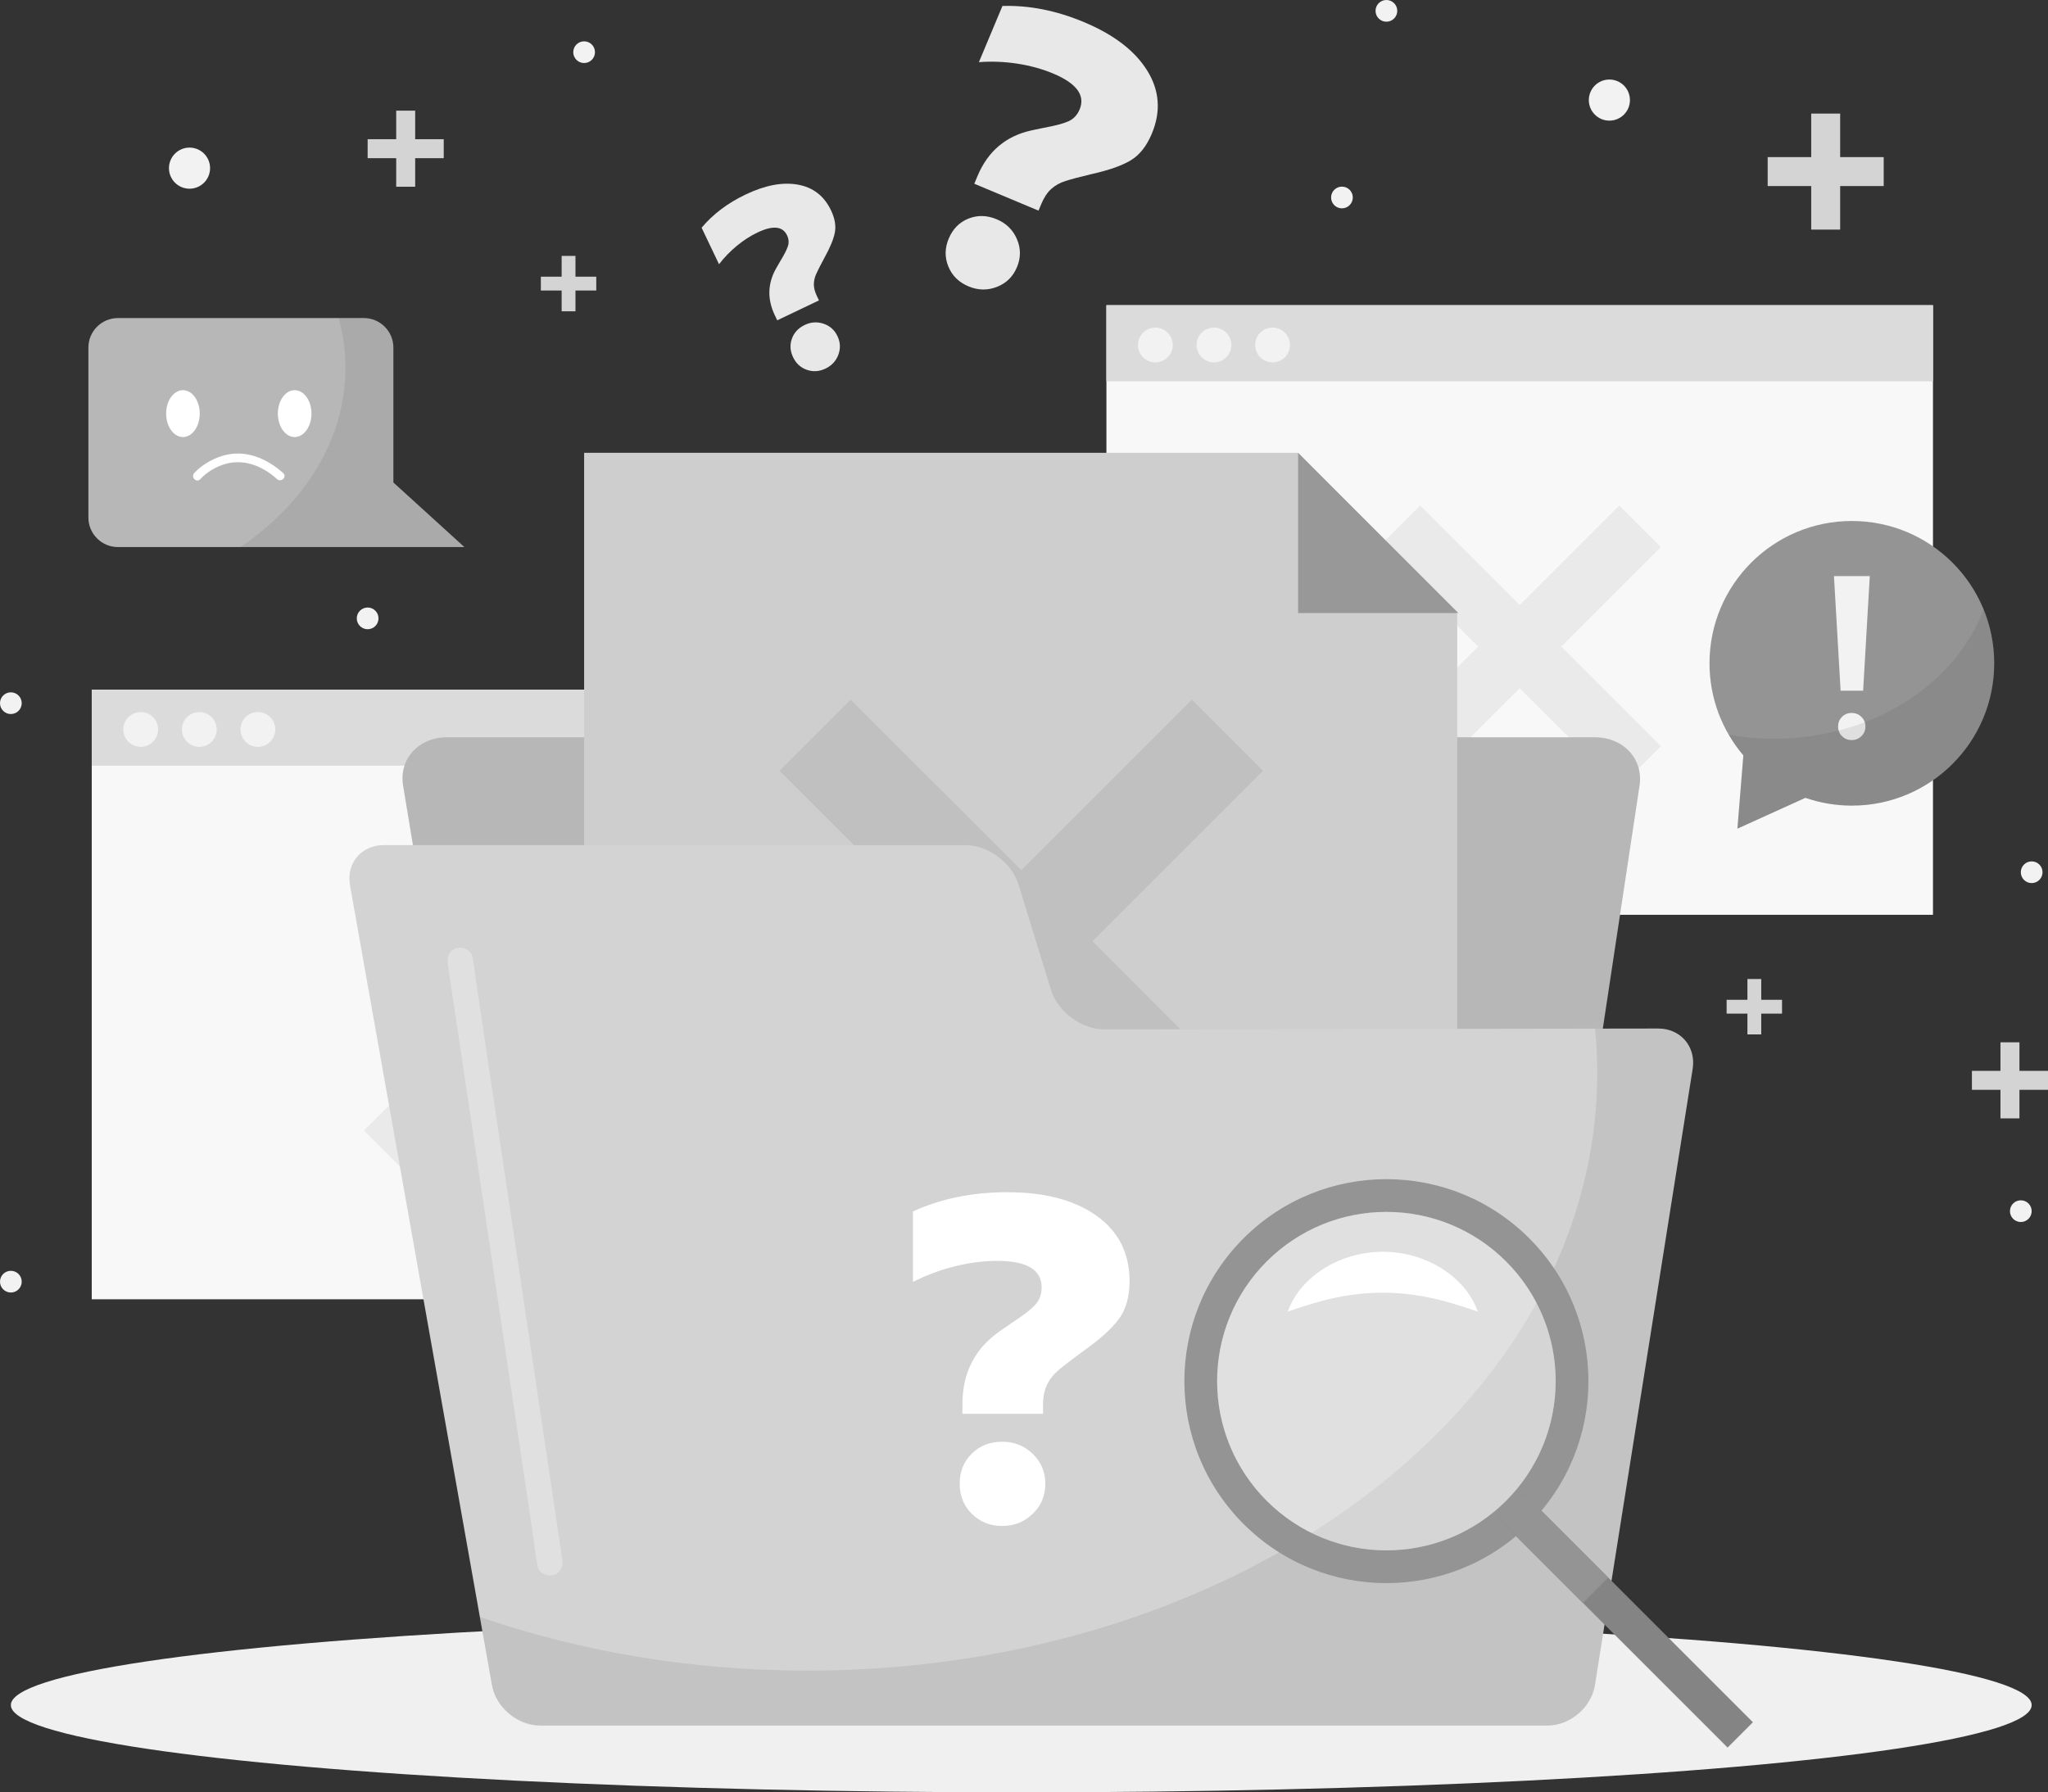 <?xml version="1.0" encoding="UTF-8"?>
<svg id="b" data-name="OBJECTS" xmlns="http://www.w3.org/2000/svg" width="411.797" height="360.478" viewBox="0 0 411.797 360.478">
  <rect x="0" y="0" width="411.797" height="360.478" fill="#333333" stroke="none"/>
  <g>
    <g>
      <g>
        <rect x="18.447" y="138.709" width="166.199" height="122.601" style="fill: #f8f8f8; stroke-width: 0px;"/>
        <rect x="18.447" y="138.709" width="166.199" height="15.291" style="fill: #dbdbdb; stroke-width: 0px;"/>
      </g>
      <g>
        <path d="m31.789,146.707c0,1.933-1.567,3.499-3.499,3.499s-3.499-1.567-3.499-3.499,1.567-3.499,3.499-3.499,3.499,1.567,3.499,3.499Z" style="fill: #f2f2f2; stroke-width: 0px;"/>
        <path d="m43.572,146.707c0,1.933-1.567,3.499-3.499,3.499s-3.499-1.567-3.499-3.499,1.567-3.499,3.499-3.499,3.499,1.567,3.499,3.499Z" style="fill: #f2f2f2; stroke-width: 0px;"/>
        <path d="m55.355,146.707c0,1.933-1.567,3.499-3.499,3.499-1.933,0-3.499-1.567-3.499-3.499s1.567-3.499,3.499-3.499c1.933,0,3.499,1.567,3.499,3.499Z" style="fill: #f2f2f2; stroke-width: 0px;"/>
      </g>
      <polygon points="129.921 187.347 121.565 178.991 101.546 199.009 81.528 178.991 73.172 187.347 93.191 207.364 73.172 227.382 81.528 235.738 101.546 215.72 121.565 235.738 129.921 227.382 109.902 207.364 129.921 187.347" style="fill: #eaeaea; stroke-width: 0px;"/>
    </g>
    <g>
      <g>
        <rect x="222.47" y="61.383" width="166.199" height="122.601" style="fill: #f8f8f8; stroke-width: 0px;"/>
        <rect x="222.47" y="61.383" width="166.199" height="15.291" style="fill: #dbdbdb; stroke-width: 0px;"/>
      </g>
      <g>
        <path d="m235.812,69.382c0,1.933-1.567,3.499-3.499,3.499s-3.499-1.567-3.499-3.499,1.567-3.499,3.499-3.499,3.499,1.567,3.499,3.499Z" style="fill: #f2f2f2; stroke-width: 0px;"/>
        <path d="m247.595,69.382c0,1.933-1.567,3.499-3.499,3.499s-3.499-1.567-3.499-3.499,1.567-3.499,3.499-3.499,3.499,1.567,3.499,3.499Z" style="fill: #f2f2f2; stroke-width: 0px;"/>
        <path d="m259.378,69.382c0,1.933-1.567,3.499-3.499,3.499-1.933,0-3.499-1.567-3.499-3.499s1.567-3.499,3.499-3.499c1.933,0,3.499,1.567,3.499,3.499Z" style="fill: #f2f2f2; stroke-width: 0px;"/>
      </g>
      <polygon points="333.944 110.022 325.589 101.666 305.57 121.684 285.551 101.666 277.195 110.022 297.214 130.039 277.195 150.057 285.551 158.412 305.57 138.395 325.589 158.412 333.944 150.057 313.925 130.039 333.944 110.022" style="fill: #eaeaea; stroke-width: 0px;"/>
    </g>
  </g>
  <ellipse cx="205.348" cy="342.922" rx="203.165" ry="17.555" style="fill: #f0f0f0; stroke-width: 0px;"/>
  <g>
    <path d="m155.8,63.419c-1.547-3.243-1.465-6.385.245-9.426l.831-1.449c.813-1.324,1.332-2.342,1.558-3.055.225-.712.165-1.435-.184-2.166-.879-1.844-2.863-2.03-5.946-.559-1.43.682-2.818,1.579-4.162,2.688-1.343,1.109-2.532,2.34-3.566,3.691l-3.503-7.343c2.287-2.73,5.244-4.96,8.868-6.689,3.91-1.865,7.401-2.526,10.47-1.98,3.07.545,5.295,2.264,6.675,5.157.774,1.621,1.034,3.107.781,4.457-.254,1.351-.96,3.062-2.116,5.136-.766,1.42-1.311,2.489-1.631,3.208-.32.719-.48,1.428-.476,2.129.003.702.201,1.466.595,2.291l.433.907-8.393,4.004-.478-1.002Zm6.426,10.954c-1.245-.44-2.163-1.28-2.755-2.52-.606-1.271-.686-2.521-.237-3.75.447-1.228,1.308-2.146,2.579-2.752,1.24-.592,2.498-.675,3.774-.25,1.276.427,2.21,1.258,2.801,2.498.592,1.24.651,2.49.179,3.749-.473,1.259-1.329,2.185-2.569,2.776-1.271.606-2.53.69-3.773.249Z" style="fill: #e8e8e8; stroke-width: 0px;"/>
    <path d="m196.547,35.41c2.09-4.99,5.7-8.049,10.83-9.179l2.461-.52c2.301-.415,3.966-.854,4.993-1.315,1.025-.461,1.776-1.254,2.248-2.379,1.188-2.837-.592-5.25-5.336-7.237-2.201-.922-4.599-1.581-7.193-1.977-2.592-.397-5.168-.496-7.721-.302l4.733-11.299c5.36-.17,10.829.914,16.405,3.25,6.017,2.52,10.259,5.778,12.725,9.771,2.467,3.995,2.768,8.217.904,12.668-1.045,2.495-2.452,4.277-4.222,5.347-1.772,1.069-4.402,1.994-7.89,2.775-2.364.564-4.11,1.025-5.239,1.386-1.128.362-2.085.894-2.869,1.601-.786.707-1.444,1.696-1.976,2.966l-.584,1.395-12.914-5.409.645-1.541Zm-5.855,18.203c-.755-1.839-.731-3.713.068-5.621.819-1.956,2.143-3.299,3.974-4.028,1.827-.73,3.721-.684,5.677.135,1.908.799,3.263,2.128,4.066,3.988.8,1.86.803,3.744.004,5.651s-2.144,3.228-4.03,3.961c-1.888.732-3.786.699-5.694-.1-1.956-.819-3.313-2.149-4.064-3.987Z" style="fill: #e8e8e8; stroke-width: 0px;"/>
  </g>
  <g>
    <polygon points="406.055 215.369 406.055 209.628 402.239 209.628 402.239 215.369 396.498 215.369 396.498 219.185 402.239 219.185 402.239 224.927 406.055 224.927 406.055 219.185 411.797 219.185 411.797 215.369 406.055 215.369" style="fill: #d4d4d4; stroke-width: 0px;"/>
    <polygon points="370.006 31.599 370.006 22.843 364.185 22.843 364.185 31.599 355.429 31.599 355.429 37.42 364.185 37.42 364.185 46.176 370.006 46.176 370.006 37.42 378.762 37.42 378.762 31.599 370.006 31.599" style="fill: #d4d4d4; stroke-width: 0px;"/>
    <polygon points="354.138 201.078 354.138 196.897 351.359 196.897 351.359 201.078 347.178 201.078 347.178 203.858 351.359 203.858 351.359 208.039 354.138 208.039 354.138 203.858 358.32 203.858 358.32 201.078 354.138 201.078" style="fill: #d4d4d4; stroke-width: 0px;"/>
    <polygon points="115.711 55.648 115.711 51.467 112.932 51.467 112.932 55.648 108.751 55.648 108.751 58.428 112.932 58.428 112.932 62.609 115.711 62.609 115.711 58.428 119.893 58.428 119.893 55.648 115.711 55.648" style="fill: #d4d4d4; stroke-width: 0px;"/>
    <polygon points="83.481 27.997 83.481 22.255 79.664 22.255 79.664 27.997 73.923 27.997 73.923 31.813 79.664 31.813 79.664 37.554 83.481 37.554 83.481 31.813 89.222 31.813 89.222 27.997 83.481 27.997" style="fill: #d4d4d4; stroke-width: 0px;"/>
  </g>
  <g>
    <path d="m272.011,39.718c0,1.206-.978,2.183-2.183,2.183-1.206,0-2.183-.978-2.183-2.183,0-1.206.978-2.183,2.183-2.183,1.206,0,2.183.977,2.183,2.183Z" style="fill: #f2f2f2; stroke-width: 0px;"/>
    <path d="m280.951,2.183c0,1.206-.978,2.183-2.183,2.183-1.206,0-2.183-.978-2.183-2.183,0-1.206.978-2.183,2.183-2.183,1.206,0,2.183.978,2.183,2.183Z" style="fill: #f2f2f2; stroke-width: 0px;"/>
    <circle cx="323.603" cy="20.129" r="4.134" style="fill: #f2f2f2; stroke-width: 0px;"/>
    <path d="m410.697,175.422c0,1.206-.977,2.183-2.183,2.183s-2.183-.978-2.183-2.183c0-1.206.978-2.183,2.183-2.183s2.183.978,2.183,2.183Z" style="fill: #f2f2f2; stroke-width: 0px;"/>
    <path d="m408.514,243.586c0,1.206-.978,2.183-2.183,2.183s-2.183-.978-2.183-2.183c0-1.206.977-2.183,2.183-2.183s2.183.977,2.183,2.183Z" style="fill: #f2f2f2; stroke-width: 0px;"/>
    <path d="m76.106,124.366c0,1.206-.978,2.183-2.183,2.183s-2.183-.978-2.183-2.183c0-1.206.977-2.183,2.183-2.183s2.183.977,2.183,2.183Z" style="fill: #f2f2f2; stroke-width: 0px;"/>
    <circle cx="38.107" cy="33.819" r="4.134" style="fill: #f2f2f2; stroke-width: 0px;"/>
    <path d="m119.634,10.495c0,1.206-.978,2.183-2.183,2.183-1.206,0-2.183-.978-2.183-2.183,0-1.206.978-2.183,2.183-2.183,1.206,0,2.183.977,2.183,2.183Z" style="fill: #f2f2f2; stroke-width: 0px;"/>
    <path d="m4.366,141.424c0,1.206-.977,2.183-2.183,2.183-1.206,0-2.183-.978-2.183-2.183,0-1.206.978-2.183,2.183-2.183,1.206,0,2.183.977,2.183,2.183Z" style="fill: #f2f2f2; stroke-width: 0px;"/>
    <path d="m4.366,257.767c0,1.206-.977,2.183-2.183,2.183-1.206,0-2.183-.977-2.183-2.183,0-1.206.978-2.183,2.183-2.183,1.206,0,2.183.977,2.183,2.183Z" style="fill: #f2f2f2; stroke-width: 0px;"/>
  </g>
  <g>
    <path d="m303.796,329.166c-.809,5.351-6.185,9.728-11.947,9.728H121.355c-5.762,0-11.197-4.37-12.078-9.71l-28.228-171.197c-.88-5.34,3.114-9.71,8.876-9.71h230.736c5.762,0,9.815,4.378,9.007,9.728l-25.871,171.161Z" style="fill: #b7b7b7; stroke-width: 0px;"/>
    <g>
      <polygon points="261.015 91.072 117.451 91.072 117.451 293.319 293.011 293.319 293.011 123.538 261.015 91.072" style="fill: #cecece; stroke-width: 0px;"/>
      <polygon points="261.015 91.072 293.246 123.303 261.015 123.303 261.015 91.072" style="fill: #989898; stroke-width: 0px;"/>
      <polygon points="253.963 155.027 239.647 140.711 205.348 175.008 171.05 140.711 156.734 155.027 191.032 189.324 156.734 223.621 171.05 237.936 205.348 203.639 239.647 237.936 253.963 223.621 219.665 189.324 253.963 155.027" style="fill: silver; stroke-width: 0px;"/>
    </g>
    <g>
      <path d="m222.008,207.018c-4.527.006-9.322-3.529-10.655-7.855l-6.577-21.331c-1.334-4.326-6.129-7.865-10.655-7.865h-116.951c-4.527,0-7.583,3.647-6.793,8.104l28.547,160.863c.791,4.457,5.142,8.104,9.669,8.104h202.588c4.527,0,8.81-3.658,9.519-8.129l19.645-123.934c.709-4.471-2.415-8.124-6.942-8.119l-111.394.163Z" style="fill: #d3d3d3; stroke-width: 0px;"/>
      <path d="m193.517,282.405c0-6.261,2.486-11.142,7.457-14.642l2.394-1.656c2.271-1.472,3.852-2.684,4.743-3.636.888-.951,1.336-2.133,1.336-3.545,0-3.56-2.979-5.341-8.933-5.341-2.762,0-5.616.369-8.563,1.106-2.945.736-5.739,1.781-8.378,3.13v-14.179c5.646-2.578,11.97-3.866,18.967-3.866,7.55,0,13.536,1.581,17.954,4.742,4.42,3.162,6.629,7.535,6.629,13.12,0,3.131-.706,5.662-2.116,7.596-1.413,1.934-3.807,4.097-7.182,6.491-2.271,1.658-3.93,2.932-4.973,3.822-1.043.89-1.826,1.887-2.347,2.992-.523,1.106-.783,2.456-.783,4.05v1.751h-16.206v-1.934Zm1.888,22.052c-1.628-1.626-2.441-3.637-2.441-6.031,0-2.454.813-4.481,2.441-6.077,1.624-1.596,3.667-2.394,6.122-2.394,2.394,0,4.435.813,6.124,2.439,1.686,1.628,2.532,3.637,2.532,6.031,0,2.394-.845,4.405-2.532,6.031-1.688,1.626-3.73,2.439-6.124,2.439-2.454,0-4.498-.813-6.122-2.439Z" style="fill: #fff; stroke-width: 0px;"/>
      <path d="m333.402,206.855l-12.669.018c.279,2.917.428,5.861.428,8.831,0,66.435-71.104,120.291-158.814,120.291-23.496,0-45.797-3.869-65.862-10.804l2.439,13.742c.791,4.457,5.142,8.104,9.669,8.104h202.588c4.527,0,8.81-3.658,9.519-8.129l19.645-123.934c.709-4.471-2.415-8.124-6.942-8.119Z" style="fill: #3b3b3b; opacity: .1; stroke-width: 0px;"/>
    </g>
    <g style="opacity: .3;">
      <path d="m90.033,193.841c.602,4.038,1.204,8.076,1.807,12.114,1.433,9.609,2.866,19.217,4.299,28.826,1.745,11.701,3.49,23.403,5.235,35.104,1.498,10.046,2.996,20.091,4.494,30.137.498,3.338.996,6.675,1.493,10.013.234,1.567.367,3.193.707,4.742.015.066.02.135.03.202.205,1.375,1.94,2.133,3.164,1.796,1.472-.405,2.002-1.785,1.796-3.164-.602-4.038-1.204-8.076-1.807-12.114-1.433-9.609-2.866-19.217-4.299-28.826-1.745-11.701-3.49-23.403-5.235-35.104-1.498-10.046-2.996-20.091-4.494-30.137-.498-3.338-.996-6.675-1.493-10.013-.234-1.567-.367-3.193-.707-4.742-.015-.066-.02-.135-.03-.202-.205-1.375-1.941-2.133-3.164-1.796-1.472.405-2.002,1.785-1.796,3.164h0Z" style="fill: #fff; stroke-width: 0px;"/>
    </g>
  </g>
  <g>
    <path d="m372.357,104.779c-15.808,0-28.623,12.815-28.623,28.623,0,7.065,2.565,13.528,6.807,18.52l-1.196,14.738,13.676-6.2c2.927,1.01,6.066,1.566,9.336,1.566,15.808,0,28.623-12.815,28.623-28.623s-12.815-28.623-28.623-28.623Z" style="fill: #949494; stroke-width: 0px;"/>
    <path d="m370.375,148.055c-.523-.524-.784-1.17-.784-1.94,0-.769.262-1.416.784-1.94.524-.524,1.17-.786,1.94-.786.77,0,1.424.262,1.964.786.537.523.808,1.17.808,1.94,0,.77-.271,1.417-.808,1.94-.54.523-1.194.785-1.964.785-.77,0-1.416-.262-1.94-.785Zm-1.616-32.195h7.205l-1.339,23.049h-4.528l-1.339-23.049Z" style="fill: #f2f2f2; stroke-width: 0px;"/>
    <path d="m356.677,148.569c-3.107,0-6.138-.273-9.065-.788.856,1.468,1.835,2.854,2.929,4.141l-1.196,14.738,13.676-6.2c2.927,1.01,6.066,1.566,9.336,1.566,15.808,0,28.623-12.815,28.623-28.623,0-3.832-.758-7.484-2.124-10.824-5.731,15.077-22.444,25.991-42.179,25.991Z" style="fill: #3b3b3b; opacity: .1; stroke-width: 0px;"/>
  </g>
  <g>
    <path d="m79.096,97.036v-27.141c0-3.259-2.667-5.926-5.926-5.926H23.7c-3.259,0-5.926,2.667-5.926,5.926v34.203c0,3.259,2.667,5.926,5.926,5.926h69.67l-14.275-12.987Z" style="fill: #b7b7b7; stroke-width: 0px;"/>
    <g>
      <g>
        <path d="m40.165,83.184c0,2.603-1.513,4.714-3.378,4.714-1.866,0-3.379-2.111-3.379-4.714,0-2.604,1.513-4.714,3.379-4.714,1.866,0,3.378,2.111,3.378,4.714Z" style="fill: #fff; stroke-width: 0px;"/>
        <path d="m62.626,83.184c0,2.603-1.513,4.714-3.378,4.714s-3.378-2.111-3.378-4.714c0-2.604,1.513-4.714,3.378-4.714s3.378,2.111,3.378,4.714Z" style="fill: #fff; stroke-width: 0px;"/>
      </g>
      <path d="m40.274,96.366c1.158-1.269,2.77-2.266,4.373-2.844,4.058-1.463,7.98.065,11.071,2.844.825.742,2.052-.477,1.222-1.222-3.426-3.08-7.871-4.889-12.428-3.4-1.999.653-4.029,1.832-5.46,3.4-.749.82.47,2.046,1.222,1.222h0Z" style="fill: #fff; stroke-width: 0px;"/>
    </g>
    <path d="m79.096,97.036v-27.141c0-3.259-2.667-5.926-5.926-5.926h-5.071c.88,3.224,1.353,6.566,1.353,9.996,0,14.417-8.191,27.327-21.113,36.059h45.032l-14.275-12.987Z" style="fill: #3b3b3b; opacity: .1; stroke-width: 0px;"/>
  </g>
  <g>
    <g>
      <g>
        <path d="m250.043,249.049c-15.864,15.864-15.864,41.586,0,57.45,15.864,15.864,41.586,15.864,57.45,0,15.864-15.864,15.864-41.586,0-57.45-15.864-15.864-41.586-15.864-57.45,0Zm52.793,52.793c-13.292,13.293-34.844,13.293-48.136,0-13.293-13.293-13.293-34.844,0-48.136,13.293-13.293,34.844-13.293,48.136,0,13.293,13.292,13.293,34.844,0,48.136Z" style="fill: #949494; stroke-width: 0px;"/>
        <circle cx="278.768" cy="277.774" r="34.037" style="fill: #fff; opacity: .3; stroke-width: 0px;"/>
      </g>
      <g>
        <rect x="323.285" y="293.323" width="7.202" height="65.14" transform="translate(-134.698 326.595) rotate(-45)" style="fill: #848484; stroke-width: 0px;"/>
        <rect x="308.737" y="299.349" width="7.202" height="23.99" transform="translate(-128.672 312.05) rotate(-45)" style="fill: #949494; stroke-width: 0px;"/>
      </g>
    </g>
    <path d="m258.952,263.778c1.292-3.725,4.122-6.738,7.526-8.83,3.426-2.077,7.494-3.192,11.563-3.191,4.069-.01,8.14,1.102,11.567,3.181,3.406,2.09,6.236,5.108,7.521,8.84-3.722-1.257-6.869-2.252-9.996-2.86-3.101-.629-6.094-.917-9.093-.932-2.999.005-5.995.291-9.097.921-3.129.606-6.277,1.607-9.992,2.871Z" style="fill: #fff; stroke-width: 0px;"/>
  </g>
</svg>
